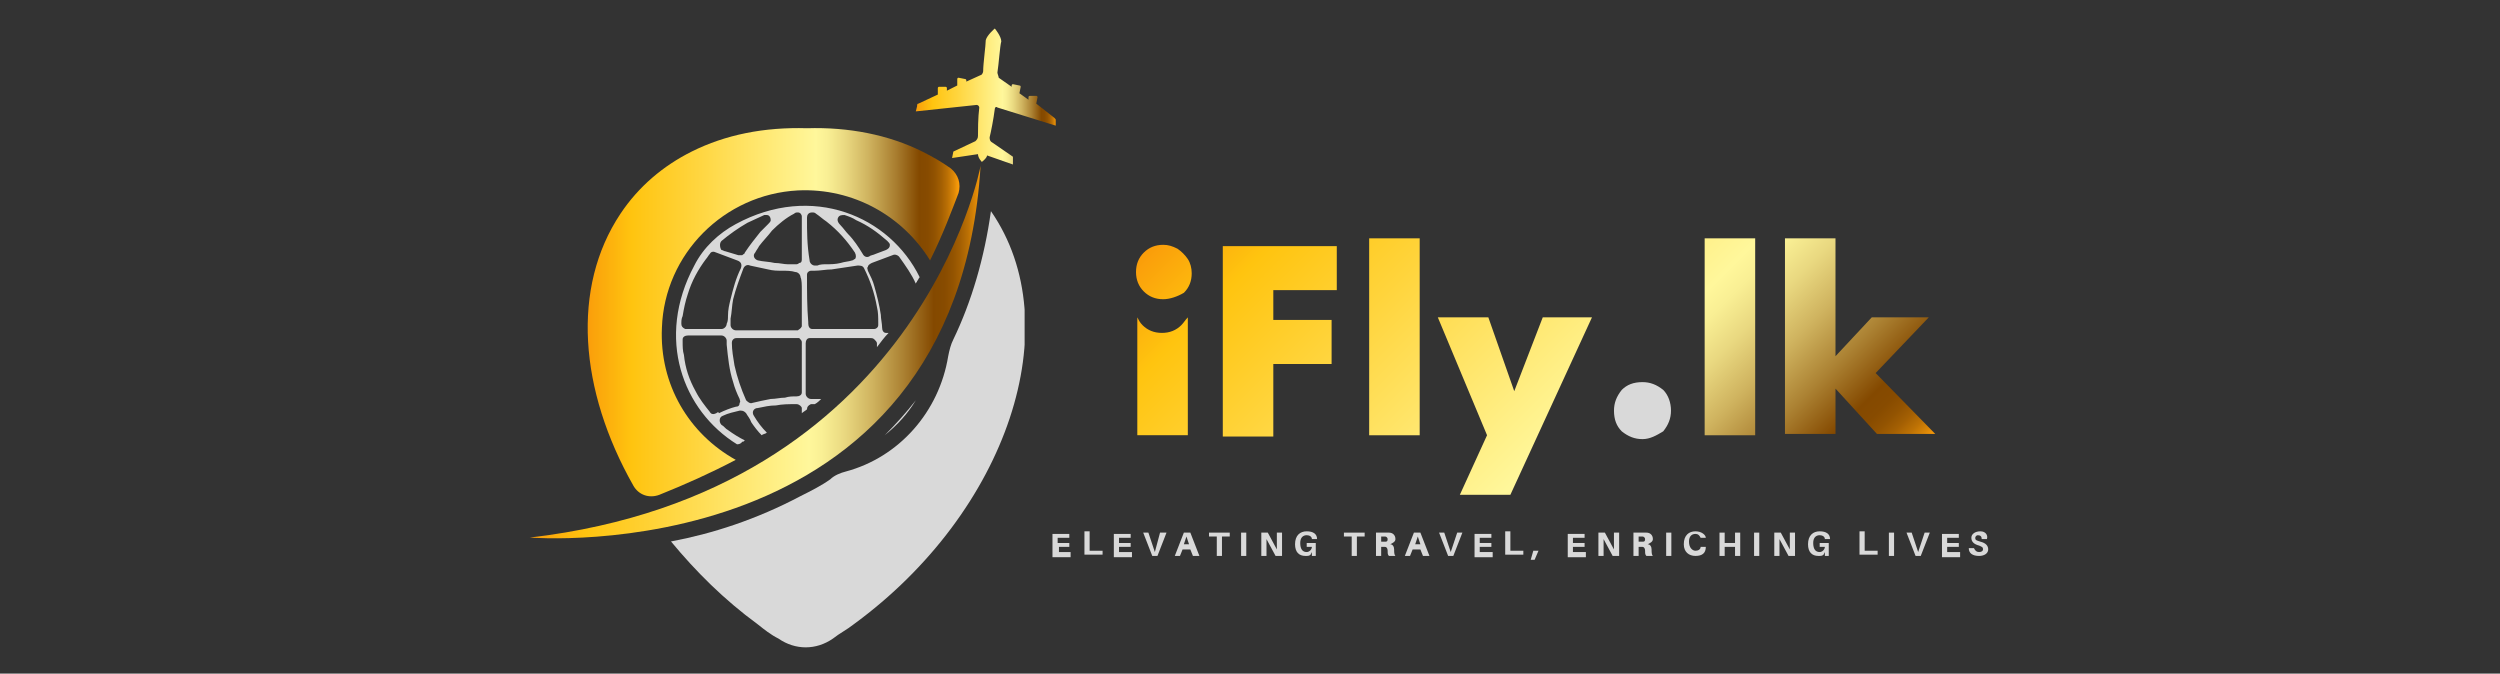 <?xml version="1.0" encoding="utf-8"?>
<!-- Generator: Adobe Illustrator 27.1.1, SVG Export Plug-In . SVG Version: 6.00 Build 0)  -->
<svg version="1.1" id="Layer_1" xmlns="http://www.w3.org/2000/svg" xmlns:xlink="http://www.w3.org/1999/xlink" x="0px" y="0px"
	 viewBox="0 0 193 52" style="enable-background:new 0 0 193 52;" xml:space="preserve">
<rect x="0" y="0" width="193" height="52" fill="#333333" stroke="none"/>
<style type="text/css">
	.st0{fill:#D9D9D9;}
	.st1{fill:url(#SVGID_1_);}
	.st2{fill:url(#SVGID_00000134930126590897358820000001977917254016621201_);}
	.st3{fill:url(#SVGID_00000087374233362508383660000001932659287257296284_);}
	.st4{fill:url(#SVGID_00000180347189514216187690000006448132492280883116_);}
	.st5{fill:url(#SVGID_00000170251252783832683920000011778664880820162487_);}
	.st6{fill:url(#SVGID_00000025437500341533845190000000154097142343355581_);}
	.st7{fill:url(#SVGID_00000048493210513882381780000003378879295311538321_);}
	.st8{fill:url(#SVGID_00000099656012396408212030000012962237780603997574_);}
	.st9{fill:url(#SVGID_00000054972107337449251590000016938624945765458601_);}
	.st10{clip-path:url(#SVGID_00000176011461782844708060000011701321292540958395_);}
	.st11{fill:url(#SVGID_00000099624764545444495580000009678615746379850888_);}
</style>
<g>
	<g>
		<g>
			<g>
				<g transform="translate(64.551, 282.618)">
					<g>
						<path class="st0" d="M18.1-240h-0.9v-0.4H18v-0.3h-0.9v-0.4h0.9v-0.3h-1.3v1.8h1.4V-240z"/>
					</g>
				</g>
			</g>
			<g>
				<g transform="translate(72.519, 282.618)">
					<g>
						<path class="st0" d="M12.5-240.1h-0.9v-1.5h-0.4v1.8h1.4V-240.1z"/>
					</g>
				</g>
			</g>
			<g>
				<g transform="translate(80.388, 282.618)">
					<g>
						<path class="st0" d="M7-240H6v-0.4h0.9v-0.3H6v-0.4h0.9v-0.3H5.6v1.8H7V-240z"/>
					</g>
				</g>
			</g>
			<g>
				<g transform="translate(88.355, 282.618)">
					<g>
						<path class="st0" d="M1-239.7l0.7-1.8H1.2L0.8-240l-0.5-1.5h-0.4l0.7,1.8H1z"/>
					</g>
				</g>
			</g>
			<g>
				<g transform="translate(97.094, 282.618)">
					<g>
						<path class="st0" d="M-5.2-240.2l0.2,0.5h0.5l-0.7-1.8h-0.5l-0.7,1.8h0.4l0.2-0.5H-5.2z M-5.5-241.2l0.2,0.6h-0.4L-5.5-241.2z
							"/>
					</g>
				</g>
			</g>
			<g>
				<g transform="translate(105.636, 282.618)">
					<g>
						<path class="st0" d="M-10.7-241.2v-0.3h-1.6v0.3h0.6v1.5h0.4v-1.5H-10.7z"/>
					</g>
				</g>
			</g>
			<g>
				<g transform="translate(113.613, 282.618)">
					<g>
						<path class="st0" d="M-17.4-239.7v-1.8h-0.4v1.8H-17.4z"/>
					</g>
				</g>
			</g>
			<g>
				<g transform="translate(118.673, 282.618)">
					<g>
						<path class="st0" d="M-19.7-239.7v-1.8h-0.4v0.8c0,0.1,0,0.3,0,0.5l-0.7-1.3h-0.5v1.8h0.4v-0.8c0-0.1,0-0.3,0-0.5l0.7,1.3
							H-19.7z"/>
					</g>
				</g>
			</g>
			<g>
				<g transform="translate(127.978, 282.618)">
					<g>
						<path class="st0" d="M-27.1-240.7v0.3h0.4c0,0.2-0.2,0.4-0.4,0.4c-0.3,0-0.5-0.2-0.5-0.7c0-0.4,0.2-0.6,0.5-0.6
							c0.2,0,0.4,0.1,0.4,0.3l0,0h0.4l0,0c0-0.4-0.3-0.6-0.8-0.6c-0.5,0-0.9,0.3-0.9,1c0,0.6,0.3,0.9,0.8,0.9c0.2,0,0.3,0,0.4-0.1
							l0.1-0.2l0,0.3h0.3v-1H-27.1z"/>
					</g>
				</g>
			</g>
			<g>
				<g transform="translate(141.051, 282.618)">
					<g>
						<path class="st0" d="M-35.7-241.2v-0.3h-1.6v0.3h0.6v1.5h0.4v-1.5H-35.7z"/>
					</g>
				</g>
			</g>
			<g>
				<g transform="translate(149.027, 282.618)">
					<g>
						<path class="st0" d="M-41.4-240.2c0-0.2-0.1-0.4-0.3-0.4c0.2-0.1,0.4-0.2,0.4-0.4c0-0.3-0.2-0.5-0.5-0.5c-0.1,0-0.2,0-0.3,0
							h-0.7v1.8h0.4v-0.7h0.2c0.1,0,0.1,0,0.1,0c0.1,0,0.2,0.1,0.2,0.3c0,0.2,0,0.3,0.1,0.4h0.5C-41.4-239.8-41.4-240-41.4-240.2z
							 M-42.4-240.7v-0.5h0.2c0.1,0,0.1,0,0.1,0c0.1,0,0.2,0.1,0.2,0.2c0,0.2-0.1,0.2-0.2,0.2c0,0-0.1,0-0.1,0H-42.4z"/>
					</g>
				</g>
			</g>
			<g>
				<g transform="translate(157.354, 282.618)">
					<g>
						<path class="st0" d="M-47.7-240.2l0.2,0.5h0.5l-0.7-1.8h-0.5l-0.7,1.8h0.4l0.2-0.5H-47.7z M-47.9-241.2l0.2,0.6h-0.4
							L-47.9-241.2z"/>
					</g>
				</g>
			</g>
			<g>
				<g transform="translate(165.896, 282.618)">
					<g>
						<path class="st0" d="M-53.7-239.7l0.7-1.8h-0.4l-0.5,1.5l-0.5-1.5h-0.4l0.7,1.8H-53.7z"/>
					</g>
				</g>
			</g>
			<g>
				<g transform="translate(174.635, 282.618)">
					<g>
						<path class="st0" d="M-59.5-240h-0.9v-0.4h0.9v-0.3h-0.9v-0.4h0.9v-0.3h-1.3v1.8h1.4V-240z"/>
					</g>
				</g>
			</g>
			<g>
				<g transform="translate(182.602, 282.618)">
					<g>
						<path class="st0" d="M-65.1-240.1H-66v-1.5h-0.4v1.8h1.4V-240.1z"/>
					</g>
				</g>
			</g>
			<g>
				<g transform="translate(190.471, 282.618)">
					<g>
						<path class="st0" d="M-71.7-240.1L-71.7-240.1l-0.4,0l-0.2,0.7h0.3L-71.7-240.1z"/>
					</g>
				</g>
			</g>
			<g>
				<g transform="translate(199.13, 282.618)">
					<g>
						<path class="st0" d="M-76.8-240h-0.9v-0.4h0.9v-0.3h-0.9v-0.4h0.9v-0.3h-1.3v1.8h1.4V-240z"/>
					</g>
				</g>
			</g>
			<g>
				<g transform="translate(207.097, 282.618)">
					<g>
						<path class="st0" d="M-82.1-239.7v-1.8h-0.4v0.8c0,0.1,0,0.3,0,0.5l-0.7-1.3h-0.5v1.8h0.4v-0.8c0-0.1,0-0.3,0-0.5l0.7,1.3
							H-82.1z"/>
					</g>
				</g>
			</g>
			<g>
				<g transform="translate(216.402, 282.618)">
					<g>
						<path class="st0" d="M-88.9-240.2c0-0.2-0.1-0.4-0.3-0.4c0.2-0.1,0.4-0.2,0.4-0.4c0-0.3-0.2-0.5-0.5-0.5c-0.1,0-0.2,0-0.3,0
							h-0.7v1.8h0.4v-0.7h0.2c0.1,0,0.1,0,0.1,0c0.1,0,0.2,0.1,0.2,0.3c0,0.2,0,0.3,0.1,0.4h0.5C-88.9-239.8-88.9-240-88.9-240.2z
							 M-89.9-240.7v-0.5h0.2c0.1,0,0.1,0,0.1,0c0.1,0,0.2,0.1,0.2,0.2c0,0.2-0.1,0.2-0.2,0.2c0,0-0.1,0-0.1,0H-89.9z"/>
					</g>
				</g>
			</g>
			<g>
				<g transform="translate(224.728, 282.618)">
					<g>
						<path class="st0" d="M-95.7-239.7v-1.8h-0.4v1.8H-95.7z"/>
					</g>
				</g>
			</g>
			<g>
				<g transform="translate(229.789, 282.618)">
					<g>
						<path class="st0" d="M-98.9-241.6c-0.5,0-0.9,0.3-0.9,1c0,0.6,0.4,0.9,0.9,0.9c0.5,0,0.8-0.2,0.8-0.7l0,0h-0.4l0,0
							c0,0.2-0.2,0.3-0.4,0.3c-0.2,0-0.5-0.2-0.5-0.7c0-0.4,0.2-0.6,0.5-0.6c0.2,0,0.3,0.1,0.4,0.3l0,0h0.4l0,0
							C-98.1-241.3-98.4-241.6-98.9-241.6z"/>
					</g>
				</g>
			</g>
			<g>
				<g transform="translate(238.645, 282.618)">
					<g>
						<path class="st0" d="M-104.3-241.5h-0.4v0.8h-0.8v-0.8h-0.4v1.8h0.4v-0.7h0.8v0.7h0.4V-241.5z"/>
					</g>
				</g>
			</g>
			<g>
				<g transform="translate(247.815, 282.618)">
					<g>
						<path class="st0" d="M-112-239.7v-1.8h-0.4v1.8H-112z"/>
					</g>
				</g>
			</g>
			<g>
				<g transform="translate(252.875, 282.618)">
					<g>
						<path class="st0" d="M-114.3-239.7v-1.8h-0.4v0.8c0,0.1,0,0.3,0,0.5l-0.7-1.3h-0.5v1.8h0.4v-0.8c0-0.1,0-0.3,0-0.5l0.7,1.3
							H-114.3z"/>
					</g>
				</g>
			</g>
			<g>
				<g transform="translate(262.18, 282.618)">
					<g>
						<path class="st0" d="M-121.7-240.7v0.3h0.4c0,0.2-0.2,0.4-0.4,0.4c-0.3,0-0.5-0.2-0.5-0.7c0-0.4,0.2-0.6,0.5-0.6
							c0.2,0,0.4,0.1,0.4,0.3l0,0h0.4l0,0c0-0.4-0.3-0.6-0.8-0.6c-0.5,0-0.9,0.3-0.9,1c0,0.6,0.3,0.9,0.8,0.9c0.2,0,0.3,0,0.4-0.1
							l0.1-0.2l0,0.3h0.3v-1H-121.7z"/>
					</g>
				</g>
			</g>
			<g>
				<g transform="translate(275.253, 282.618)">
					<g>
						<path class="st0" d="M-130.4-240.1h-0.9v-1.5h-0.4v1.8h1.4V-240.1z"/>
					</g>
				</g>
			</g>
			<g>
				<g transform="translate(283.122, 282.618)">
					<g>
						<path class="st0" d="M-136.9-239.7v-1.8h-0.4v1.8H-136.9z"/>
					</g>
				</g>
			</g>
			<g>
				<g transform="translate(288.182, 282.618)">
					<g>
						<path class="st0" d="M-139.9-239.7l0.7-1.8h-0.4l-0.5,1.5l-0.5-1.5h-0.4l0.7,1.8H-139.9z"/>
					</g>
				</g>
			</g>
			<g>
				<g transform="translate(296.921, 282.618)">
					<g>
						<path class="st0" d="M-145.7-240h-0.9v-0.4h0.9v-0.3h-0.9v-0.4h0.9v-0.3h-1.3v1.8h1.4V-240z"/>
					</g>
				</g>
			</g>
			<g>
				<g transform="translate(304.889, 282.618)">
					<g>
						<path class="st0" d="M-152-241.6c-0.4,0-0.7,0.2-0.7,0.5c0,0.3,0.2,0.5,0.6,0.6c0.2,0.1,0.3,0.1,0.3,0.3
							c0,0.1-0.1,0.2-0.3,0.2c-0.2,0-0.3-0.1-0.4-0.3h-0.4c0,0.4,0.3,0.6,0.8,0.6c0.4,0,0.7-0.2,0.7-0.5c0-0.3-0.2-0.5-0.6-0.6
							c-0.3-0.1-0.4-0.1-0.4-0.3c0-0.1,0.1-0.2,0.2-0.2c0.2,0,0.3,0.1,0.3,0.3h0.4C-151.4-241.3-151.6-241.6-152-241.6z"/>
					</g>
				</g>
			</g>
		</g>
		<g>
			<path class="st0" d="M126.8,33.9c-0.6,0-1.1-0.2-1.6-0.6c-0.4-0.4-0.6-0.9-0.6-1.6c0-0.6,0.2-1.1,0.6-1.6
				c0.4-0.4,0.9-0.6,1.6-0.6c0.6,0,1.1,0.2,1.6,0.6c0.4,0.4,0.6,1,0.6,1.6c0,0.6-0.2,1.1-0.6,1.6C127.9,33.6,127.4,33.9,126.8,33.9z
				"/>
			<g>
				<g>
					<g>
						
							<linearGradient id="SVGID_1_" gradientUnits="userSpaceOnUse" x1="96.472" y1="7.213" x2="134.092" y2="44.833" gradientTransform="matrix(1 0 0 1 2 2)">
							<stop  offset="0" style="stop-color:#FA9C0A"/>
							<stop  offset="0.123" style="stop-color:#FFC40F"/>
							<stop  offset="0.299" style="stop-color:#FFD53E"/>
							<stop  offset="0.618" style="stop-color:#FFF79B"/>
							<stop  offset="0.649" style="stop-color:#F9EF94"/>
							<stop  offset="0.698" style="stop-color:#E9D880"/>
							<stop  offset="0.759" style="stop-color:#CFB35F"/>
							<stop  offset="0.828" style="stop-color:#AB8132"/>
							<stop  offset="0.895" style="stop-color:#844900"/>
							<stop  offset="0.918" style="stop-color:#874B00"/>
							<stop  offset="0.937" style="stop-color:#925301"/>
							<stop  offset="0.954" style="stop-color:#A35F03"/>
							<stop  offset="0.971" style="stop-color:#BB7005"/>
							<stop  offset="0.987" style="stop-color:#DA8607"/>
							<stop  offset="1" style="stop-color:#FA9C0A"/>
						</linearGradient>
						<path class="st1" d="M89.8,23.1c-0.6,0-1.1-0.2-1.5-0.6c-0.4-0.4-0.6-0.9-0.6-1.5c0-0.6,0.2-1.1,0.6-1.5
							c0.4-0.4,0.9-0.6,1.5-0.6c0.4,0,0.7,0.1,1.1,0.3c0.3,0.2,0.6,0.5,0.8,0.8c0.2,0.3,0.3,0.7,0.3,1.1c0,0.6-0.2,1.1-0.6,1.5
							C90.9,22.9,90.3,23.1,89.8,23.1z"/>
						<g>
							
								<linearGradient id="SVGID_00000107563938628598485380000013622058553937433234_" gradientUnits="userSpaceOnUse" x1="96.472" y1="7.213" x2="134.092" y2="44.833" gradientTransform="matrix(1 0 0 1 2 2)">
								<stop  offset="0" style="stop-color:#FA9C0A"/>
								<stop  offset="0.123" style="stop-color:#FFC40F"/>
								<stop  offset="0.299" style="stop-color:#FFD53E"/>
								<stop  offset="0.618" style="stop-color:#FFF79B"/>
								<stop  offset="0.649" style="stop-color:#F9EF94"/>
								<stop  offset="0.698" style="stop-color:#E9D880"/>
								<stop  offset="0.759" style="stop-color:#CFB35F"/>
								<stop  offset="0.828" style="stop-color:#AB8132"/>
								<stop  offset="0.895" style="stop-color:#844900"/>
								<stop  offset="0.918" style="stop-color:#874B00"/>
								<stop  offset="0.937" style="stop-color:#925301"/>
								<stop  offset="0.954" style="stop-color:#A35F03"/>
								<stop  offset="0.971" style="stop-color:#BB7005"/>
								<stop  offset="0.987" style="stop-color:#DA8607"/>
								<stop  offset="1" style="stop-color:#FA9C0A"/>
							</linearGradient>
							<path style="fill:url(#SVGID_00000107563938628598485380000013622058553937433234_);" d="M91.2,25.1
								c-0.4,0.4-0.9,0.6-1.5,0.6c-0.6,0-1.1-0.2-1.5-0.6c-0.2-0.2-0.3-0.4-0.4-0.6h0v9.1h3.9v-9.1h0C91.5,24.7,91.4,24.9,91.2,25.1
								z"/>
						</g>
					</g>
					
						<linearGradient id="SVGID_00000148631902499585564240000015874396123315882415_" gradientUnits="userSpaceOnUse" x1="96.472" y1="7.213" x2="134.092" y2="44.833" gradientTransform="matrix(1 0 0 1 2 2)">
						<stop  offset="0" style="stop-color:#FA9C0A"/>
						<stop  offset="0.123" style="stop-color:#FFC40F"/>
						<stop  offset="0.299" style="stop-color:#FFD53E"/>
						<stop  offset="0.618" style="stop-color:#FFF79B"/>
						<stop  offset="0.649" style="stop-color:#F9EF94"/>
						<stop  offset="0.698" style="stop-color:#E9D880"/>
						<stop  offset="0.759" style="stop-color:#CFB35F"/>
						<stop  offset="0.828" style="stop-color:#AB8132"/>
						<stop  offset="0.895" style="stop-color:#844900"/>
						<stop  offset="0.918" style="stop-color:#874B00"/>
						<stop  offset="0.937" style="stop-color:#925301"/>
						<stop  offset="0.954" style="stop-color:#A35F03"/>
						<stop  offset="0.971" style="stop-color:#BB7005"/>
						<stop  offset="0.987" style="stop-color:#DA8607"/>
						<stop  offset="1" style="stop-color:#FA9C0A"/>
					</linearGradient>
					<path style="fill:url(#SVGID_00000148631902499585564240000015874396123315882415_);" d="M94.4,19h8.8v3.4h-4.9v2.3h4.5v3.4
						h-4.5v5.6h-3.9V19z"/>
					
						<linearGradient id="SVGID_00000065769217554253890450000003034171723398332312_" gradientUnits="userSpaceOnUse" x1="96.472" y1="7.213" x2="134.092" y2="44.833" gradientTransform="matrix(1 0 0 1 2 2)">
						<stop  offset="0" style="stop-color:#FA9C0A"/>
						<stop  offset="0.123" style="stop-color:#FFC40F"/>
						<stop  offset="0.299" style="stop-color:#FFD53E"/>
						<stop  offset="0.618" style="stop-color:#FFF79B"/>
						<stop  offset="0.649" style="stop-color:#F9EF94"/>
						<stop  offset="0.698" style="stop-color:#E9D880"/>
						<stop  offset="0.759" style="stop-color:#CFB35F"/>
						<stop  offset="0.828" style="stop-color:#AB8132"/>
						<stop  offset="0.895" style="stop-color:#844900"/>
						<stop  offset="0.918" style="stop-color:#874B00"/>
						<stop  offset="0.937" style="stop-color:#925301"/>
						<stop  offset="0.954" style="stop-color:#A35F03"/>
						<stop  offset="0.971" style="stop-color:#BB7005"/>
						<stop  offset="0.987" style="stop-color:#DA8607"/>
						<stop  offset="1" style="stop-color:#FA9C0A"/>
					</linearGradient>
					<path style="fill:url(#SVGID_00000065769217554253890450000003034171723398332312_);" d="M109.6,33.6h-3.9V18.4h3.9V33.6z"/>
					
						<linearGradient id="SVGID_00000021098418365311597080000014989625808936237201_" gradientUnits="userSpaceOnUse" x1="96.472" y1="7.213" x2="134.092" y2="44.833" gradientTransform="matrix(1 0 0 1 2 2)">
						<stop  offset="0" style="stop-color:#FA9C0A"/>
						<stop  offset="0.123" style="stop-color:#FFC40F"/>
						<stop  offset="0.299" style="stop-color:#FFD53E"/>
						<stop  offset="0.618" style="stop-color:#FFF79B"/>
						<stop  offset="0.649" style="stop-color:#F9EF94"/>
						<stop  offset="0.698" style="stop-color:#E9D880"/>
						<stop  offset="0.759" style="stop-color:#CFB35F"/>
						<stop  offset="0.828" style="stop-color:#AB8132"/>
						<stop  offset="0.895" style="stop-color:#844900"/>
						<stop  offset="0.918" style="stop-color:#874B00"/>
						<stop  offset="0.937" style="stop-color:#925301"/>
						<stop  offset="0.954" style="stop-color:#A35F03"/>
						<stop  offset="0.971" style="stop-color:#BB7005"/>
						<stop  offset="0.987" style="stop-color:#DA8607"/>
						<stop  offset="1" style="stop-color:#FA9C0A"/>
					</linearGradient>
					<path style="fill:url(#SVGID_00000021098418365311597080000014989625808936237201_);" d="M116.9,30.2l2.2-5.7h3.8l-6.3,13.7
						h-3.9l2.1-4.6l-3.8-9.1h3.9L116.9,30.2z"/>
					
						<linearGradient id="SVGID_00000003793909300110379100000004730151097700347020_" gradientUnits="userSpaceOnUse" x1="96.472" y1="7.213" x2="134.092" y2="44.833" gradientTransform="matrix(1 0 0 1 2 2)">
						<stop  offset="0" style="stop-color:#FA9C0A"/>
						<stop  offset="0.123" style="stop-color:#FFC40F"/>
						<stop  offset="0.299" style="stop-color:#FFD53E"/>
						<stop  offset="0.618" style="stop-color:#FFF79B"/>
						<stop  offset="0.649" style="stop-color:#F9EF94"/>
						<stop  offset="0.698" style="stop-color:#E9D880"/>
						<stop  offset="0.759" style="stop-color:#CFB35F"/>
						<stop  offset="0.828" style="stop-color:#AB8132"/>
						<stop  offset="0.895" style="stop-color:#844900"/>
						<stop  offset="0.918" style="stop-color:#874B00"/>
						<stop  offset="0.937" style="stop-color:#925301"/>
						<stop  offset="0.954" style="stop-color:#A35F03"/>
						<stop  offset="0.971" style="stop-color:#BB7005"/>
						<stop  offset="0.987" style="stop-color:#DA8607"/>
						<stop  offset="1" style="stop-color:#FA9C0A"/>
					</linearGradient>
					<path style="fill:url(#SVGID_00000003793909300110379100000004730151097700347020_);" d="M135.5,33.6h-3.9V18.4h3.9V33.6z"/>
					
						<linearGradient id="SVGID_00000156575403750328288810000018093990699899934901_" gradientUnits="userSpaceOnUse" x1="96.472" y1="7.213" x2="134.092" y2="44.833" gradientTransform="matrix(1 0 0 1 2 2)">
						<stop  offset="0" style="stop-color:#FA9C0A"/>
						<stop  offset="0.123" style="stop-color:#FFC40F"/>
						<stop  offset="0.299" style="stop-color:#FFD53E"/>
						<stop  offset="0.618" style="stop-color:#FFF79B"/>
						<stop  offset="0.649" style="stop-color:#F9EF94"/>
						<stop  offset="0.698" style="stop-color:#E9D880"/>
						<stop  offset="0.759" style="stop-color:#CFB35F"/>
						<stop  offset="0.828" style="stop-color:#AB8132"/>
						<stop  offset="0.895" style="stop-color:#844900"/>
						<stop  offset="0.918" style="stop-color:#874B00"/>
						<stop  offset="0.937" style="stop-color:#925301"/>
						<stop  offset="0.954" style="stop-color:#A35F03"/>
						<stop  offset="0.971" style="stop-color:#BB7005"/>
						<stop  offset="0.987" style="stop-color:#DA8607"/>
						<stop  offset="1" style="stop-color:#FA9C0A"/>
					</linearGradient>
					<path style="fill:url(#SVGID_00000156575403750328288810000018093990699899934901_);" d="M144.5,24.5h4.4l-4.1,4.3l4.6,4.7
						h-4.5l-3.2-3.5v3.5h-3.9V18.4h3.9v9.1L144.5,24.5z"/>
				</g>
			</g>
		</g>
	</g>
	<g>
		<g>
			<g>
				
					<linearGradient id="SVGID_00000076568852944785572860000002789499778818222985_" gradientUnits="userSpaceOnUse" x1="70.661" y1="7.379" x2="81.529" y2="7.379">
					<stop  offset="0" style="stop-color:#FA9C0A"/>
					<stop  offset="0.123" style="stop-color:#FFC40F"/>
					<stop  offset="0.299" style="stop-color:#FFD53E"/>
					<stop  offset="0.618" style="stop-color:#FFF79B"/>
					<stop  offset="0.649" style="stop-color:#F9EF94"/>
					<stop  offset="0.698" style="stop-color:#E9D880"/>
					<stop  offset="0.759" style="stop-color:#CFB35F"/>
					<stop  offset="0.828" style="stop-color:#AB8132"/>
					<stop  offset="0.895" style="stop-color:#844900"/>
					<stop  offset="0.918" style="stop-color:#874B00"/>
					<stop  offset="0.937" style="stop-color:#925301"/>
					<stop  offset="0.954" style="stop-color:#A35F03"/>
					<stop  offset="0.971" style="stop-color:#BB7005"/>
					<stop  offset="0.987" style="stop-color:#DA8607"/>
					<stop  offset="1" style="stop-color:#FA9C0A"/>
				</linearGradient>
				<path style="fill:url(#SVGID_00000076568852944785572860000002789499778818222985_);" d="M76.4,10.6c0.1-0.4,0.3-1.4,0.4-2.2
					c0-0.1,0.1-0.2,0.2-0.1l4.5,1.4l0-0.4c0-0.1,0-0.1-0.1-0.2L80,8l0.1-0.5c0,0,0-0.1-0.1-0.1l-0.5,0c0,0-0.1,0-0.1,0.1l0,0.2
					l-0.7-0.5l0.1-0.5c0,0,0-0.1-0.1-0.1l-0.5-0.1c0,0-0.1,0-0.1,0.1l0,0.1l-1-0.7C77.1,5.9,77,5.7,77,5.6c0.1-0.6,0.2-2.1,0.3-2.4
					c0-0.4-0.5-1-0.5-1s-0.6,0.5-0.7,0.9c0,0.4-0.2,1.8-0.2,2.4c0,0.1-0.1,0.3-0.2,0.3l-1.1,0.5l0-0.1c0,0,0-0.1-0.1-0.1L74,6
					c0,0-0.1,0-0.1,0.1l0,0.5L73.1,7l0-0.2c0,0,0-0.1-0.1-0.1l-0.5,0c0,0-0.1,0-0.1,0.1l0,0.5L70.9,8c-0.1,0-0.1,0.1-0.1,0.2
					l-0.1,0.4l4.7-0.5c0.1,0,0.2,0.1,0.2,0.2c-0.1,0.8-0.1,1.8-0.1,2.2c0,0.2-0.1,0.3-0.2,0.4l-1.7,0.8l-0.1,0.5l2-0.3
					c0,0.3,0.3,0.6,0.3,0.6s0.4-0.3,0.4-0.5l2,0.7l0-0.6l-1.6-1.1C76.4,10.9,76.4,10.7,76.4,10.6z"/>
			</g>
		</g>
		
			<linearGradient id="SVGID_00000129925395193183586400000014429738134468559507_" gradientUnits="userSpaceOnUse" x1="45.217" y1="24.088" x2="73.984" y2="24.088">
			<stop  offset="0" style="stop-color:#FA9C0A"/>
			<stop  offset="0.123" style="stop-color:#FFC40F"/>
			<stop  offset="0.299" style="stop-color:#FFD53E"/>
			<stop  offset="0.618" style="stop-color:#FFF79B"/>
			<stop  offset="0.649" style="stop-color:#F9EF94"/>
			<stop  offset="0.698" style="stop-color:#E9D880"/>
			<stop  offset="0.759" style="stop-color:#CFB35F"/>
			<stop  offset="0.828" style="stop-color:#AB8132"/>
			<stop  offset="0.895" style="stop-color:#844900"/>
			<stop  offset="0.918" style="stop-color:#874B00"/>
			<stop  offset="0.937" style="stop-color:#925301"/>
			<stop  offset="0.954" style="stop-color:#A35F03"/>
			<stop  offset="0.971" style="stop-color:#BB7005"/>
			<stop  offset="0.987" style="stop-color:#DA8607"/>
			<stop  offset="1" style="stop-color:#FA9C0A"/>
		</linearGradient>
		<path style="fill:url(#SVGID_00000129925395193183586400000014429738134468559507_);" d="M56.8,35.5c-3.6-2-5.9-5.8-5.7-10.2
			c0.2-5.7,4.8-10.3,10.5-10.6c4.3-0.2,8.1,2,10.2,5.4c1-2,1.7-3.9,2.2-5.2c0.2-0.7,0-1.4-0.6-1.9c-0.7-0.5-1.4-0.9-2.2-1.3
			c-2.6-1.3-5.7-1.9-8.9-1.8c-3.3-0.1-6.3,0.5-8.9,1.8c-2.2,1.1-4.1,2.7-5.5,4.8c-3.8,5.7-3.2,13.6,1,21c0.4,0.7,1.2,1,2,0.7
			C52.9,37.4,54.9,36.5,56.8,35.5z"/>
		<g>
			<defs>
				<rect id="SVGID_00000061470212144404864300000005396332831043521186_" x="51.6" y="16.3" width="27.5" height="33.7"/>
			</defs>
			<clipPath id="SVGID_00000083797296044825718790000012203228306414126977_">
				<use xlink:href="#SVGID_00000061470212144404864300000005396332831043521186_"  style="overflow:visible;"/>
			</clipPath>
			<g style="clip-path:url(#SVGID_00000083797296044825718790000012203228306414126977_);">
				<path class="st0" d="M76.5,16.3C76.5,16.3,76.5,16.3,76.5,16.3c-0.5,3.6-1.5,7-2.9,9.9c-0.2,0.4-0.3,0.8-0.4,1.3
					c-0.7,4.3-3.8,7.8-7.9,8.9c-0.4,0.1-0.9,0.3-1.2,0.6c-0.7,0.5-1.5,0.9-2.3,1.3c-3.4,1.8-6.8,2.9-10,3.5c1.9,2.3,4.1,4.5,6.7,6.4
					c0.5,0.4,1,0.8,1.6,1.1c1.3,0.9,2.9,0.9,4.2,0c0.5-0.4,1.1-0.7,1.6-1.1C77.8,39.5,82.6,25.1,76.5,16.3z"/>
			</g>
		</g>
		<path class="st0" d="M70.7,30.9c-0.7,0.9-1.5,1.8-2.4,2.7C69.3,32.8,70.1,31.9,70.7,30.9z"/>
		<g>
			<g>
				
					<linearGradient id="SVGID_00000080923803926123419890000013908821553003778482_" gradientUnits="userSpaceOnUse" x1="40.917" y1="27.226" x2="75.736" y2="27.226">
					<stop  offset="0" style="stop-color:#FA9C0A"/>
					<stop  offset="0.123" style="stop-color:#FFC40F"/>
					<stop  offset="0.299" style="stop-color:#FFD53E"/>
					<stop  offset="0.618" style="stop-color:#FFF79B"/>
					<stop  offset="0.649" style="stop-color:#F9EF94"/>
					<stop  offset="0.698" style="stop-color:#E9D880"/>
					<stop  offset="0.759" style="stop-color:#CFB35F"/>
					<stop  offset="0.828" style="stop-color:#AB8132"/>
					<stop  offset="0.895" style="stop-color:#844900"/>
					<stop  offset="0.918" style="stop-color:#874B00"/>
					<stop  offset="0.937" style="stop-color:#925301"/>
					<stop  offset="0.954" style="stop-color:#A35F03"/>
					<stop  offset="0.971" style="stop-color:#BB7005"/>
					<stop  offset="0.987" style="stop-color:#DA8607"/>
					<stop  offset="1" style="stop-color:#FA9C0A"/>
				</linearGradient>
				<path style="fill:url(#SVGID_00000080923803926123419890000013908821553003778482_);" d="M40.9,41.5c0,0,32.9,2.7,34.8-28.7
					C75.7,12.9,70.9,38,40.9,41.5z"/>
			</g>
		</g>
		<path class="st0" d="M62.4,27.3"/>
		<g>
			<path class="st0" d="M57.3,34.1c0.1,0,0.1,0,0.2-0.1c-0.4-0.2-0.9-0.5-1.3-0.8c-0.2-0.1-0.3-0.3-0.5-0.4
				c-0.2-0.2-0.2-0.6,0.1-0.7c0.4-0.2,0.9-0.3,1.3-0.4c0,0,0.1,0,0.1,0c0.2,0,0.3,0.1,0.4,0.2c0.1,0.2,0.3,0.4,0.4,0.7
				c0.2,0.3,0.5,0.7,0.8,1c0.1-0.1,0.3-0.1,0.4-0.2c-0.4-0.4-0.7-0.8-1-1.3c-0.2-0.3,0-0.6,0.3-0.6c0.5-0.1,0.9-0.2,1.4-0.2
				c0.5-0.1,1-0.1,1.5-0.1c0,0,0.1,0,0.1,0c0.2,0,0.4,0.2,0.4,0.3c0,0,0,0.1,0,0.1c0,0.1,0,0.2,0,0.3c0.1-0.1,0.3-0.2,0.4-0.3
				c0,0,0,0,0,0c0-0.2,0.1-0.3,0.3-0.4c0,0,0.1,0,0.1,0c0.1,0,0.1,0,0.2,0c0.2-0.1,0.4-0.3,0.5-0.4c-0.2,0-0.4,0-0.6,0
				c-0.1,0-0.1,0-0.2,0c-0.2,0-0.4-0.2-0.4-0.4c0-0.5,0-1,0-1.4c0-0.8,0-1.6,0-2.5c0-0.2,0.1-0.4,0.3-0.4c0,0,0.1,0,0.1,0
				c0.8,0,1.5,0,2.3,0c0.8,0,1.5,0,2.3,0c0.1,0,0.2,0,0.3,0.1c0.1,0.1,0.2,0.2,0.2,0.3c0,0.1,0,0.2,0,0.3c0.3-0.4,0.6-0.8,0.9-1.1
				c0,0,0,0,0,0c-0.1,0-0.1,0-0.2,0c-0.2,0-0.3-0.2-0.3-0.4c0-0.3-0.1-0.7-0.1-1c-0.1-0.7-0.3-1.5-0.5-2.2c-0.1-0.4-0.3-0.8-0.5-1.2
				c0-0.1-0.1-0.2,0-0.3c0-0.1,0.1-0.2,0.3-0.3c0.3-0.1,0.5-0.2,0.8-0.3c0.3-0.1,0.5-0.2,0.8-0.3c0.2-0.1,0.4,0,0.5,0.1
				c0.5,0.7,1,1.4,1.3,2.1c0-0.1,0.1-0.1,0.1-0.2c0.1-0.1,0.1-0.2,0.2-0.3c-2.3-4.7-8.3-7.3-14.2-4.1c-1.3,0.7-2.5,1.8-3.2,3.2
				c-3,5.6-0.9,11.2,3.3,13.8C57.2,34.3,57.3,34.1,57.3,34.1C57.3,34.1,57.3,34.1,57.3,34.1z M64.7,16.8c0.1-0.2,0.3-0.2,0.5-0.2
				c0.3,0.1,0.6,0.2,0.9,0.4c0.9,0.4,1.6,0.9,2.4,1.6c0.1,0.1,0.2,0.2,0.2,0.3c0,0.2-0.1,0.3-0.3,0.4c-0.3,0.1-0.5,0.2-0.8,0.3
				c-0.2,0.1-0.4,0.1-0.5,0.2c-0.2,0.1-0.4,0-0.5-0.2c-0.3-0.5-0.7-1.1-1.1-1.5c-0.2-0.2-0.4-0.5-0.6-0.7
				C64.7,17.2,64.6,17,64.7,16.8z M62.3,16.8c0-0.2,0.1-0.4,0.4-0.4c0.1,0,0.2,0,0.3,0.1c0.3,0.2,0.5,0.4,0.8,0.6
				c0.9,0.7,1.6,1.5,2.2,2.4c0.1,0.2,0.1,0.4,0,0.5c-0.1,0-0.1,0.1-0.2,0.1c-0.3,0.1-0.6,0.1-0.9,0.2c-0.4,0.1-0.8,0.1-1.1,0.1
				c-0.2,0-0.5,0-0.7,0.1c0,0,0,0,0,0c-0.1,0-0.1,0-0.2,0c-0.2,0-0.4-0.2-0.4-0.4C62.3,18.9,62.3,17.9,62.3,16.8z M62.3,21.3
				c0,0,0-0.1,0-0.1c0-0.2,0.2-0.3,0.3-0.3c0.1,0,0.2,0,0.3,0c0.4,0,0.9-0.1,1.3-0.1c0.7-0.1,1.3-0.2,2-0.3c0.2,0,0.4,0,0.5,0.2
				c0.5,1,0.8,1.9,1,3c0.1,0.4,0.1,0.8,0.1,1.2c0,0.1,0,0.2,0,0.2c0,0.2-0.2,0.3-0.3,0.3c0,0-0.1,0-0.1,0c-0.8,0-1.5,0-2.3,0
				c-0.8,0-1.5,0-2.3,0c0,0-0.1,0-0.1,0c-0.2,0-0.3-0.2-0.3-0.4c0,0,0,0,0-0.1C62.3,23.7,62.3,22.5,62.3,21.3z M61.9,30.1
				c0,0.1,0,0.1,0,0.2c0,0.2-0.2,0.3-0.4,0.3c-0.3,0-0.6,0-0.9,0.1c-0.4,0-0.7,0.1-1.1,0.1c-0.5,0.1-1,0.2-1.4,0.3
				c-0.2,0.1-0.4-0.1-0.5-0.2c-0.4-0.9-0.7-1.8-0.9-2.7c-0.1-0.6-0.2-1.2-0.2-1.7c0-0.1,0-0.2,0.1-0.3c0.1-0.1,0.2-0.1,0.3-0.1
				c0.6,0,1.2,0,1.8,0c0.2,0,0.3,0,0.5,0c0.8,0,1.5,0,2.3,0c0.1,0,0.2,0,0.2,0c0.1,0.1,0.2,0.2,0.2,0.3c0,0,0,0.1,0,0.1
				C61.9,27.5,61.9,28.8,61.9,30.1z M61.9,22.4c0,0.9,0,1.7,0,2.6c0,0.1,0,0.1,0,0.2c-0.1,0.2-0.2,0.2-0.3,0.3c0,0-0.1,0-0.1,0
				c-0.8,0-1.5,0-2.3,0c-0.8,0-1.5,0-2.3,0c0,0-0.1,0-0.1,0c-0.2,0-0.4-0.2-0.4-0.4c0-0.2,0-0.3,0-0.5c0.1-0.5,0.1-1,0.2-1.5
				c0.2-0.8,0.5-1.6,0.8-2.4c0.1-0.2,0.3-0.3,0.5-0.2c0.5,0.1,0.9,0.2,1.4,0.3c0.4,0.1,0.7,0.1,1.1,0.1c0.3,0,0.7,0,1,0.1
				c0.2,0,0.4,0.2,0.4,0.4C61.9,21.6,61.9,22,61.9,22.4z M61.3,16.5c0.1-0.1,0.2-0.1,0.3-0.1c0.2,0,0.3,0.2,0.3,0.3c0,0,0,0.1,0,0.1
				c0,0.5,0,1.1,0,1.6c0,0.5,0,1.1,0,1.6c0,0.1,0,0.3-0.2,0.3c-0.1,0.1-0.2,0.1-0.2,0.1c-0.2,0-0.5,0-0.7,0c-0.3,0-0.6-0.1-1-0.1
				c-0.4-0.1-0.9-0.1-1.3-0.2c-0.3-0.1-0.4-0.4-0.2-0.6c0.1-0.2,0.2-0.3,0.3-0.5c0.3-0.4,0.7-0.8,1-1.2
				C60.1,17.3,60.7,16.8,61.3,16.5z M55.7,18.6c0.6-0.5,1.3-1,2-1.4c0.4-0.2,0.9-0.4,1.3-0.6c0.1,0,0.2,0,0.2,0
				c0.2,0,0.3,0.2,0.3,0.4c0,0.1-0.1,0.2-0.2,0.3c-0.2,0.2-0.4,0.4-0.6,0.6c-0.4,0.5-0.8,1-1.2,1.6c0,0.1-0.1,0.1-0.2,0.2
				c-0.1,0-0.2,0-0.3,0c-0.3-0.1-0.7-0.2-1-0.3c-0.1,0-0.2-0.1-0.3-0.1C55.6,19.2,55.5,18.8,55.7,18.6z M52.7,24.4
				c0.1-0.6,0.2-1.1,0.4-1.7c0.3-1,0.8-1.9,1.4-2.7c0.1-0.1,0.2-0.3,0.3-0.4c0.1-0.2,0.3-0.2,0.5-0.1c0.5,0.2,1.1,0.4,1.6,0.6
				c0.3,0.1,0.4,0.3,0.3,0.6c-0.4,0.8-0.6,1.6-0.8,2.4c-0.1,0.4-0.2,0.8-0.2,1.3c0,0.2,0,0.4-0.1,0.6c0,0.2-0.2,0.4-0.4,0.4
				c-0.3,0-0.6,0-0.9,0c-0.1,0-0.3,0-0.4,0c-0.4,0-0.8,0-1.3,0c-0.1,0-0.1,0-0.2,0c-0.2-0.1-0.3-0.2-0.3-0.4
				C52.6,24.8,52.6,24.6,52.7,24.4z M55.3,31.9c-0.2,0.1-0.4,0.1-0.5-0.1c-0.4-0.5-0.8-1-1.1-1.6c-0.5-0.9-0.8-1.8-0.9-2.8
				c-0.1-0.3-0.1-0.7-0.1-1c0-0.1,0-0.1,0-0.2c0-0.2,0.2-0.3,0.4-0.3c0.2,0,0.4,0,0.6,0c0.2,0,0.5,0,0.7,0c0.4,0,0.9,0,1.3,0
				c0.2,0,0.4,0.2,0.4,0.4c0,0.1,0,0.2,0,0.3c0.1,1,0.2,2,0.5,2.9c0.1,0.4,0.3,0.9,0.5,1.3c0,0.1,0.1,0.2,0,0.3
				c0,0.2-0.1,0.3-0.3,0.3c-0.4,0.1-0.9,0.3-1.3,0.5C55.5,31.8,55.4,31.8,55.3,31.9z"/>
			<path class="st0" d="M57.3,34.1C57.3,34.1,57.3,34.1,57.3,34.1C57.3,34.1,57.3,34.1,57.3,34.1z"/>
		</g>
	</g>
</g>
</svg>
